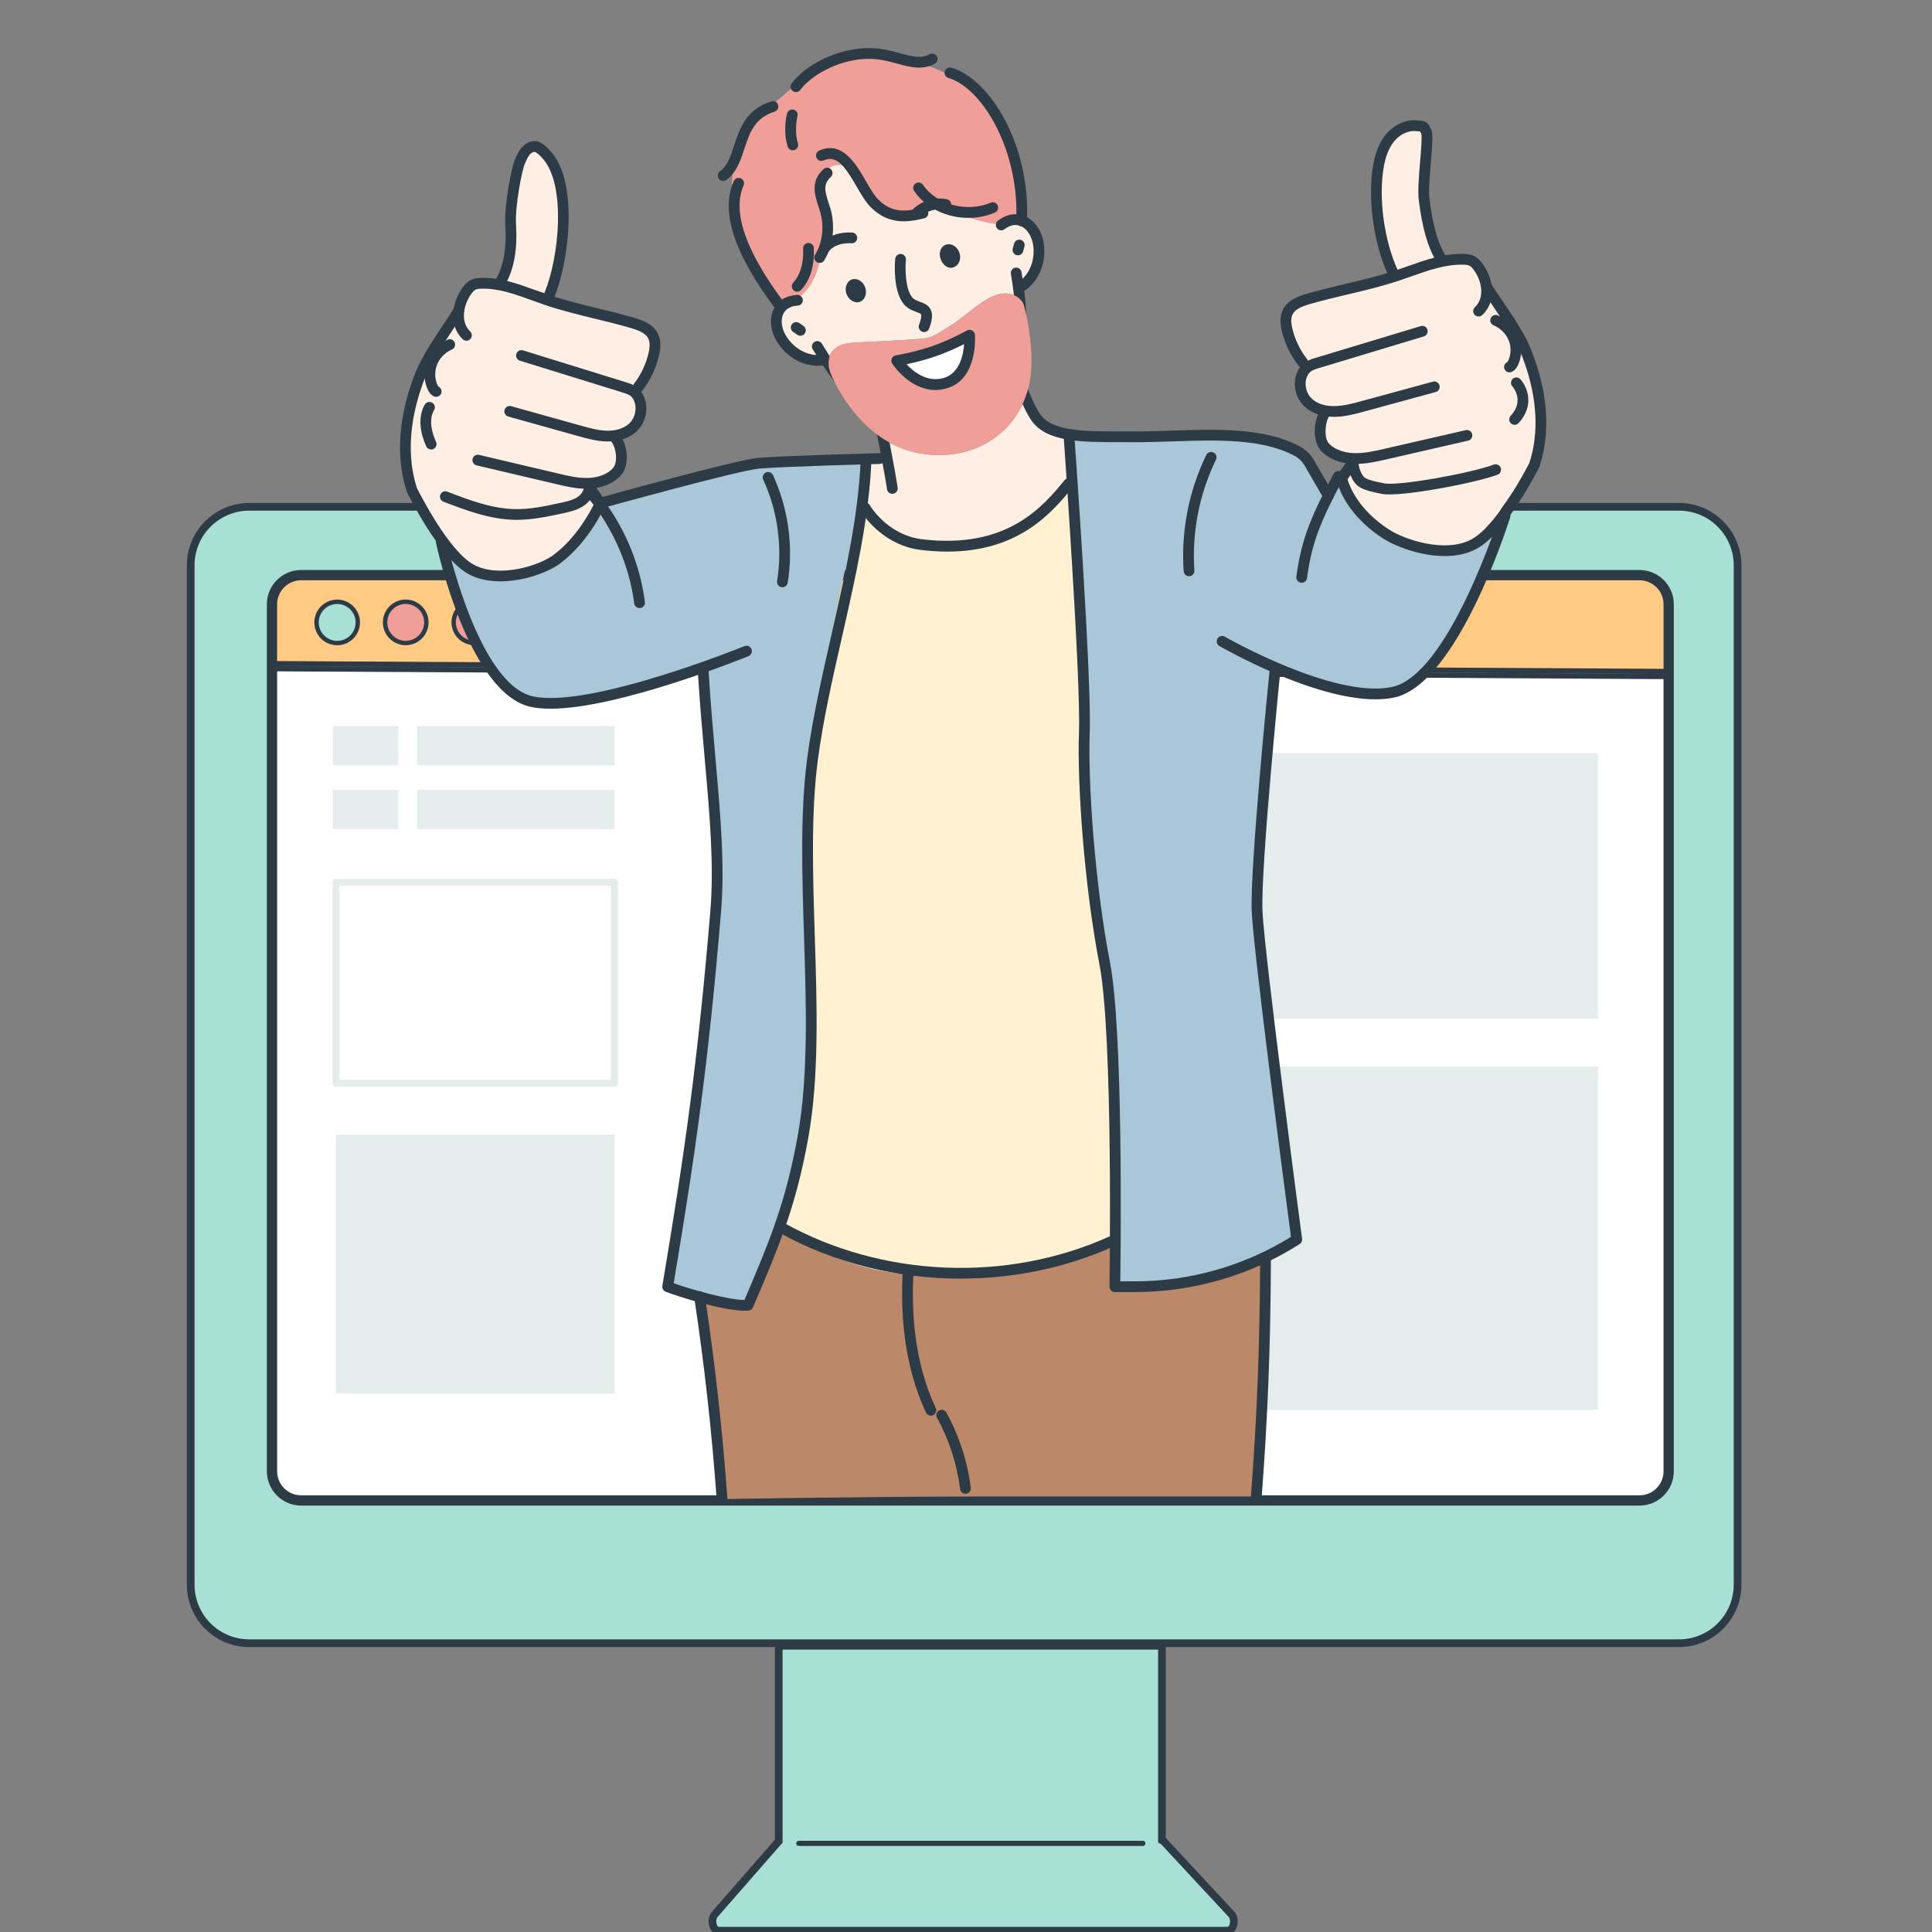<svg width="280" height="280" viewBox="0 0 280 280" fill="none" xmlns="http://www.w3.org/2000/svg">
<rect x="0" y="0" width="280" height="280" fill="#808080" stroke="none"/>
<g clip-path="url(#clip0_236_39916)">
<path d="M242.211 212.852H242.209V87.584C242.209 85.04 240.147 82.981 237.604 82.981H43.65C41.106 82.981 39.047 85.04 39.047 87.584V213.224C39.047 215.767 41.106 217.829 43.65 217.829H237.605C240.149 217.829 242.211 215.767 242.211 213.224V212.852ZM251.636 81.942V229.657C251.636 234.242 247.92 237.96 243.333 237.96H36.126C31.539 237.96 27.823 234.242 27.823 229.657V81.942C27.823 77.355 31.54 73.637 36.126 73.637H243.333C247.92 73.637 251.636 77.355 251.636 81.942Z" fill="#A9E0D5" stroke="#2C3B45" stroke-width="0.744"/>
<path d="M241.465 98.051V213.225C241.465 215.357 239.737 217.086 237.604 217.086H43.65C41.518 217.086 39.791 215.358 39.791 213.225V96.921L241.465 98.051Z" fill="white" stroke="#2C3B45" stroke-width="0.744"/>
<path d="M241.465 97.307L39.79 96.177V87.585C39.79 85.453 41.516 83.726 43.648 83.726H237.604C239.737 83.726 241.465 85.453 241.465 87.585V97.307Z" fill="#FFCA83" stroke="#2C3B45" stroke-width="0.744"/>
<path d="M168.587 267.061L178.067 277.266L178.066 277.268L178.31 277.53C178.613 277.856 178.706 278.397 178.588 278.883C178.465 279.387 178.183 279.628 177.922 279.628H104.149C103.893 279.628 103.614 279.394 103.488 278.899C103.367 278.423 103.45 277.885 103.743 277.55L103.743 277.55L112.889 267.085C112.89 267.084 112.892 267.082 112.896 267.079L112.898 267.077C112.902 267.073 112.909 267.067 112.915 267.061C112.924 267.053 112.934 267.042 112.946 267.03L113.047 266.923V266.776V238.704H168.21V266.594V266.815L168.405 266.921C168.471 266.957 168.533 267.003 168.587 267.06L168.587 267.061Z" fill="#A9E0D5" stroke="#2C3B45" stroke-width="0.744"/>
<path d="M168.58 238.333V266.595C168.679 266.648 168.774 266.719 168.858 266.809L178.582 277.277C179.405 278.162 178.958 280 177.922 280H104.149C103.13 280 102.674 278.207 103.463 277.305L112.612 266.837C112.632 266.814 112.655 266.797 112.675 266.776V238.332" stroke="#2C3B45" stroke-width="0.744" stroke-linecap="round" stroke-linejoin="round"/>
<path d="M112.673 238.333H36.126C31.334 238.333 27.451 234.448 27.451 229.658V81.942C27.451 77.15 31.334 73.265 36.126 73.265H243.333C248.125 73.265 252.008 77.15 252.008 81.942V229.657C252.008 234.447 248.125 238.332 243.333 238.332H168.679" stroke="#2C3B45" stroke-width="0.744" stroke-linecap="round" stroke-linejoin="round"/>
<path d="M168.679 238.333H168.58H112.673" stroke="#2C3B45" stroke-width="0.744" stroke-linecap="round" stroke-linejoin="round"/>
<path d="M165.628 267.156H115.767" stroke="#2C3B45" stroke-width="0.744" stroke-linecap="round" stroke-linejoin="round"/>
<path d="M39.419 96.548V213.225C39.419 215.563 41.312 217.458 43.65 217.458H237.606C239.943 217.458 241.839 215.563 241.839 213.225V87.585C241.839 85.247 239.943 83.355 237.606 83.355H43.65C41.312 83.355 39.419 85.247 39.419 87.585V96.548ZM39.419 96.548H39.618" stroke="#2C3B45" stroke-width="0.744" stroke-linecap="round" stroke-linejoin="round"/>
<path d="M57.727 105.226H48.235V110.904H57.727V105.226Z" fill="#E4EDEB"/>
<path d="M89.055 105.226H60.432V110.904H89.055V105.226Z" fill="#E4EDEB"/>
<path d="M231.587 109.16H167.597V147.632H231.587V109.16Z" fill="#E4EDEB"/>
<path d="M231.587 154.568H167.597V204.323H231.587V154.568Z" fill="#E4EDEB"/>
<path d="M89.055 127.867H48.694V156.989H89.055V127.867Z" stroke="#E4EDEB" stroke-width="1.008" stroke-linecap="round" stroke-linejoin="round"/>
<path d="M89.055 164.453H48.694V201.948H89.055V164.453Z" fill="#E4EDEB"/>
<path d="M57.727 114.479H48.235V120.157H57.727V114.479Z" fill="#E4EDEB"/>
<path d="M89.055 114.479H60.432V120.157H89.055V114.479Z" fill="#E4EDEB"/>
<path d="M51.777 90.887C52.153 89.279 51.154 87.671 49.547 87.294C47.939 86.918 46.33 87.917 45.954 89.525C45.578 91.132 46.576 92.741 48.184 93.117C49.792 93.493 51.4 92.495 51.777 90.887Z" fill="#A9E0D5" stroke="#2C3B45" stroke-width="0.638"/>
<path d="M60.914 92.315C62.082 91.147 62.082 89.254 60.914 88.086C59.747 86.919 57.853 86.919 56.686 88.086C55.518 89.254 55.518 91.147 56.686 92.315C57.853 93.482 59.747 93.482 60.914 92.315Z" fill="#EF9F97" stroke="#2C3B45" stroke-width="0.638"/>
<path d="M69.739 93.009C71.295 92.458 72.11 90.749 71.559 89.192C71.008 87.636 69.299 86.821 67.743 87.372C66.186 87.923 65.371 89.632 65.922 91.189C66.473 92.745 68.182 93.56 69.739 93.009Z" fill="#EF9F97" stroke="#2C3B45" stroke-width="0.638"/>
<path fill-rule="evenodd" clip-rule="evenodd" d="M161.574 186.477C161.574 186.477 161.666 180.821 161.648 173.325C161.502 173.292 161.354 173.259 161.209 173.226C161.157 174.284 161.106 175.342 161.053 176.4C160.984 177.754 160.866 179.229 159.941 180.22C159.169 181.048 158.004 181.353 156.902 181.618C146.243 184.174 134.972 186.443 124.453 183.364C120.362 182.165 116.868 180.404 113.119 178.434C111.918 182.086 110.382 185.669 108.414 189.157C106.98 189.311 104.044 188.685 101.384 187.954C101.432 188.327 101.506 188.703 101.639 189.086C103.004 195.15 103.939 201.307 104.445 207.504C104.555 208.752 104.639 209.999 104.711 211.253C104.775 212.368 104.775 214.801 104.752 217.257C104.752 217.257 126.253 216.884 141.827 216.884C158.321 216.884 182.075 216.884 182.075 216.884C182.254 213.937 182.425 210.944 182.589 207.941C183.049 199.523 183.494 190.98 183.992 182.796C184.046 182.48 184.043 182.173 183.992 181.884C177.082 185.327 169.323 186.788 161.574 186.477Z" fill="#BC886A"/>
<path fill-rule="evenodd" clip-rule="evenodd" d="M216.329 75.531C213.804 78.991 210.803 81.887 206.267 79.909C203.221 78.823 200.259 76.967 198.02 74.527C196.497 72.95 195.183 71.115 194.043 69.196C193.228 69.863 192.76 70.374 192.096 71.189C186.256 58.025 166.841 64.994 155.233 63.026C156 65.7 155.734 68.086 154.743 70.149C156.026 79.451 157.401 88.618 156.726 98.051C156.675 98.772 156.639 99.495 156.601 100.218C156.764 100.206 156.925 100.198 157.089 100.185C157.058 109.623 157.25 120.02 158.704 130.976C159.504 135.512 160.368 140.035 160.902 144.61C161.661 151.109 161.745 157.654 161.571 164.199C161.62 167.368 161.64 170.481 161.646 173.328C161.661 180.823 161.571 186.479 161.571 186.479C169.32 186.788 177.077 185.329 183.99 181.887C185.339 181.214 186.66 180.476 187.938 179.65C187.938 179.65 182.489 138.517 182.195 132.128C181.914 126.051 184.565 99.355 184.825 96.756C209.244 109.434 213.029 86.768 218.125 74.734L216.329 75.531Z" fill="#A9C7D8"/>
<path fill-rule="evenodd" clip-rule="evenodd" d="M108.414 189.16C110.382 185.669 111.915 182.088 113.119 178.436C112.968 178.357 112.82 178.28 112.672 178.201C114.06 172.814 115.45 167.416 116.324 161.924C116.541 160.557 116.722 159.187 116.878 157.815C117.816 144.625 116.766 131.016 117.369 117.763C117.379 117.469 117.379 117.175 117.39 116.881C117.729 108.787 119.112 100.776 120.492 92.792C121.629 86.203 122.79 79.546 125.435 73.407C125.58 73.323 125.729 73.244 125.872 73.162C125.782 72.809 125.718 72.441 125.688 72.055C125.792 70.859 125.202 66.52 125.956 66.63C126.107 66.502 126.26 66.4 126.411 66.318C119.559 68.025 112.483 66.116 105.682 67.821C86.019 71.733 87.972 72.679 85.099 76.28C84.054 77.831 82.589 79.633 80.688 81.051C80.218 81.401 79.571 81.757 78.83 82.089C78.263 82.25 77.721 82.388 77.177 82.516C76.934 82.659 76.686 82.804 76.43 82.955L75.927 82.774C73.969 83.121 71.968 83.208 70.018 82.797C67.726 82.311 65.763 81.123 64.199 79.472C70 101.729 74.58 107.085 102.125 96.643C102.25 96.686 102.375 96.733 102.498 96.778L101.923 97.486C106.045 131.77 101.946 154.278 96.758 186.482C97.716 186.862 99.48 187.437 101.384 187.961C104.041 188.692 106.98 189.318 108.414 189.165V189.16Z" fill="#A9C7D8"/>
<path fill-rule="evenodd" clip-rule="evenodd" d="M120.656 94.435C119.276 102.419 117.732 108.782 117.392 116.879C117.379 117.172 117.382 117.466 117.372 117.76C117.221 122.345 117.372 126.935 117.502 131.52C117.752 140.291 117.878 149.108 116.878 157.812C116.72 159.185 116.541 160.554 116.324 161.922C115.447 167.416 114.057 172.811 112.672 178.199C112.823 178.278 112.971 178.354 113.119 178.434C116.868 180.404 120.362 182.167 124.453 183.364C134.975 186.443 146.243 184.174 156.902 181.618C158.004 181.355 160.335 180.45 161.104 179.62C162.029 178.628 161.357 177.097 161.426 175.743C161.479 174.687 161.152 174.281 161.206 173.223C161.354 170.215 161.492 167.204 161.571 164.194C161.745 157.646 161.661 151.104 160.902 144.605C160.368 140.03 159.504 135.507 158.704 130.97C158.328 128.841 157.965 126.708 157.659 124.568C156.509 116.511 156.746 109.851 157.183 101.724C157.222 101 156.672 98.769 156.723 98.046C157.398 88.613 156.023 79.446 154.74 70.144C149.936 80.131 128.236 82.52 125.872 73.154C125.726 73.236 125.578 73.318 125.435 73.399C123.452 81.394 121.79 87.841 120.653 94.43L120.656 94.435Z" fill="#FFF1D2"/>
<path d="M124.936 72.917C124.967 73.303 125.34 74.215 125.56 74.504C131.834 82.835 149.938 80.136 154.743 70.149C155.734 68.087 156.003 65.7 155.233 63.026C155.213 62.955 155.195 62.883 155.175 62.809C152.182 63.185 150.02 60.223 148.668 57.412C146.677 62.993 142.087 64.905 139.833 65.487C137.421 66.114 134.852 66.103 132.43 65.516C130.942 65.155 129.608 64.573 128.417 63.854C128.409 64.171 128.394 64.481 128.371 64.762C128.274 65.988 127.359 65.797 126.414 66.313C126.26 66.395 126.109 66.497 125.959 66.625C125.205 66.515 125.041 71.721 124.936 72.914V72.917Z" fill="#FEEEE4"/>
<path d="M129.322 71.57C128.941 71.57 128.606 71.288 128.55 70.9C128.167 68.237 126.628 60.511 126.613 60.435C126.528 60.013 126.802 59.602 127.224 59.517C127.643 59.433 128.057 59.706 128.141 60.128C128.205 60.447 129.705 67.974 130.094 70.678C130.155 71.105 129.858 71.498 129.432 71.559C129.393 71.564 129.358 71.567 129.319 71.567L129.322 71.57Z" fill="#2C3B45"/>
<path d="M113.395 85.11C113.354 85.11 113.311 85.107 113.27 85.099C112.846 85.03 112.557 84.632 112.623 84.205C113.421 79.27 112.708 74.051 110.609 69.513C110.428 69.121 110.599 68.659 110.99 68.478C111.381 68.296 111.844 68.467 112.025 68.858C114.251 73.676 115.01 79.214 114.162 84.455C114.1 84.839 113.768 85.11 113.393 85.11H113.395Z" fill="#2C3B45"/>
<path d="M107.921 189.962C104.783 189.962 98.276 187.918 96.474 187.202C96.134 187.067 95.932 186.712 95.994 186.349C99.26 166.867 101.133 153.774 102.945 132.062C103.5 125.399 102.876 118.358 102.153 110.208C101.8 106.232 101.435 102.122 101.148 97.532C101.123 97.103 101.447 96.733 101.877 96.707C102.316 96.674 102.677 97.006 102.705 97.435C102.989 102.005 103.354 106.107 103.704 110.07C104.432 118.292 105.061 125.394 104.496 132.192C102.7 153.726 100.844 166.798 97.637 185.976C100.142 186.878 105.513 188.398 107.893 188.406C111.775 179.31 113.904 174 115.595 164.7C117.172 156.036 116.843 145.668 116.523 135.64C116.242 126.83 115.953 117.722 116.983 109.917C117.755 104.067 119.161 97.893 120.518 91.923C122.419 83.561 124.389 74.912 124.729 66.788C124.747 66.359 125.12 66.034 125.539 66.042C125.969 66.06 126.304 66.423 126.286 66.855C125.941 75.12 123.955 83.837 122.038 92.268C120.686 98.205 119.291 104.343 118.529 110.122C117.517 117.799 117.804 126.843 118.082 135.591C118.404 145.699 118.736 156.151 117.129 164.978C115.381 174.595 113.186 179.99 109.135 189.467C109.022 189.727 108.782 189.906 108.501 189.934C108.325 189.952 108.13 189.962 107.923 189.962H107.921Z" fill="#2C3B45"/>
<path d="M164.449 187.256H161.572C161.362 187.256 161.163 187.172 161.017 187.023C160.871 186.875 160.789 186.673 160.792 186.464C160.797 186.101 161.357 150.135 159.333 139.731C157.145 128.481 156.092 113.523 156.373 106.114C156.662 98.437 154.16 63.358 154.135 63.006C154.104 62.577 154.426 62.203 154.855 62.173C155.295 62.142 155.658 62.467 155.688 62.896C155.793 64.342 158.224 98.414 157.93 106.176C157.654 113.498 158.696 128.295 160.861 139.435C162.77 149.254 162.435 180.197 162.361 185.7H164.447C172.466 185.7 180.286 183.474 187.097 179.254C186.448 174.347 181.692 138.208 181.413 132.161C181.12 125.788 183.887 98.243 184.005 97.073C184.048 96.646 184.424 96.334 184.858 96.375C185.285 96.418 185.6 96.802 185.556 97.228C185.528 97.515 182.681 125.829 182.97 132.09C183.259 138.374 188.654 179.134 188.707 179.546C188.746 179.847 188.61 180.144 188.352 180.305C181.194 184.851 172.926 187.256 164.447 187.256H164.449Z" fill="#2C3B45"/>
<path d="M137.298 79.942C136.053 79.942 134.727 79.86 133.314 79.684C129.956 79.267 126.654 77.085 124.694 73.99C124.464 73.627 124.571 73.144 124.934 72.914C125.299 72.684 125.78 72.791 126.01 73.157C127.725 75.866 130.597 77.775 133.505 78.138C145.99 79.692 151.198 73.348 154.311 69.561C154.584 69.229 155.075 69.18 155.407 69.454C155.739 69.727 155.788 70.218 155.515 70.55C152.55 74.159 147.799 79.942 137.298 79.942Z" fill="#2C3B45"/>
<path d="M75.93 82.771C76.349 82.697 76.765 82.61 77.179 82.513C77.724 82.385 78.265 82.247 78.797 82.089C79.574 81.754 80.22 81.399 80.693 81.049C82.595 79.63 84.061 77.828 85.104 76.277C85.608 75.528 86.022 74.836 86.326 74.279C86.533 73.788 86.732 73.297 86.924 72.802L85.391 70.55C85.408 71.02 85.23 70.052 85.281 70.049C86.811 69.998 88.391 69.495 89.4 68.38C90.41 67.266 90.169 64.774 89.257 63.583L88.342 63.726C88.381 63.55 88.411 63.371 88.445 63.192C89.638 63.133 90.834 62.768 91.695 61.973C92.815 60.941 93.203 59.231 92.633 57.841C92.465 57.432 92.219 57.046 91.866 56.767C91.47 56.453 90.969 56.297 90.484 56.144C89.978 55.988 89.472 55.829 88.963 55.674C88.938 55.446 88.907 55.221 88.869 54.999L92.503 56.093C93.576 54.687 94.345 53.064 94.744 51.36C94.959 50.445 95.053 49.435 94.596 48.607C94.028 47.585 92.789 47.13 91.641 46.795C87.529 45.586 83.279 44.838 79.226 43.46C76.129 42.41 73.042 40.974 69.76 41.06C69.326 41.073 68.879 41.114 68.503 41.321C68.183 41.497 67.941 41.779 67.726 42.065C66.647 43.504 66.458 45.065 66.458 45.065C64.779 47.8 62.147 51.273 60.959 54.24C58.83 59.556 57.938 65.533 59.681 70.979C59.681 70.979 61.485 74.672 63.821 77.959C63.852 78.089 63.892 78.265 63.938 78.462C64.007 78.754 64.087 79.076 64.181 79.449C65.766 81.12 67.728 82.308 70.021 82.791C71.971 83.203 73.972 83.116 75.93 82.769V82.771Z" fill="#FEEEE4"/>
<path d="M79.65 42.686C81.705 37.69 82.906 25.849 79.267 21.576C78.853 21.091 78.043 21.149 77.404 21.229C76.251 21.369 75.306 22.261 74.843 23.294C74.378 24.326 74.322 25.486 74.35 26.611C74.419 29.412 73.831 29.8 74.008 32.599C74.184 35.395 73.959 38.311 72.594 40.779L79.65 42.688V42.686Z" fill="#FEEEE4"/>
<path d="M87.003 73.699C86.663 73.699 86.349 73.474 86.252 73.129C86.137 72.715 86.379 72.285 86.793 72.168C87.606 71.94 106.751 66.622 109.937 66.354C113.641 66.042 126.894 65.694 127.456 65.679C127.868 65.674 128.246 66.006 128.256 66.438C128.266 66.867 127.927 67.228 127.497 67.238C127.359 67.24 113.725 67.601 110.068 67.907C107.027 68.163 87.409 73.614 87.21 73.668C87.141 73.688 87.07 73.696 87.001 73.696L87.003 73.699Z" fill="#2C3B45"/>
<path d="M79.653 43.465C79.553 43.465 79.454 43.447 79.356 43.407C78.958 43.243 78.769 42.788 78.932 42.389C81.038 37.265 82.037 26.951 78.743 23.082C78.02 22.231 77.583 22.013 77.475 22.001C76.829 22.08 76.54 22.657 76.085 23.672C75.643 24.656 74.621 29.905 74.787 32.545C75.009 36.095 74.519 38.909 73.279 41.153C73.072 41.528 72.599 41.666 72.221 41.459C71.845 41.252 71.707 40.777 71.917 40.401C73.008 38.426 73.438 35.888 73.233 32.645C73.047 29.688 74.153 24.17 74.651 23.066C75.145 21.97 75.738 20.643 77.314 20.452C78.071 20.357 78.927 20.889 79.931 22.07C83.934 26.769 82.347 38.18 80.376 42.98C80.254 43.281 79.962 43.463 79.656 43.463L79.653 43.465Z" fill="#2C3B45"/>
<path d="M92.505 56.872C92.339 56.872 92.173 56.821 92.032 56.711C91.69 56.451 91.626 55.96 91.887 55.617C92.889 54.306 93.614 52.77 93.988 51.181C94.22 50.187 94.197 49.489 93.916 48.986C93.499 48.239 92.472 47.851 91.424 47.542C89.707 47.038 87.928 46.604 86.208 46.185C83.824 45.605 81.355 45.004 78.978 44.196C78.368 43.989 77.754 43.767 77.141 43.542C74.636 42.632 72.265 41.776 69.781 41.835C69.469 41.843 69.116 41.868 68.881 41.998C68.682 42.108 68.5 42.328 68.349 42.53C67.125 44.163 66.709 46.67 68.137 48.035C68.449 48.331 68.459 48.825 68.163 49.136C67.864 49.448 67.373 49.461 67.061 49.162C64.93 47.128 65.492 43.744 67.105 41.595C67.355 41.26 67.672 40.887 68.13 40.636C68.659 40.345 69.241 40.291 69.742 40.279C72.513 40.199 75.145 41.158 77.675 42.078C78.278 42.297 78.879 42.515 79.479 42.719C81.792 43.504 84.222 44.097 86.576 44.669C88.314 45.093 90.111 45.53 91.864 46.044C93.231 46.445 94.591 46.987 95.281 48.227C95.912 49.361 95.713 50.657 95.508 51.534C95.087 53.338 94.264 55.076 93.129 56.563C92.975 56.765 92.743 56.87 92.508 56.87L92.505 56.872Z" fill="#2C3B45"/>
<path d="M84.987 70.834C83.458 70.834 81.996 70.489 80.578 70.154L69.07 67.442C68.651 67.343 68.393 66.924 68.49 66.504C68.587 66.085 69.009 65.825 69.428 65.924L80.936 68.636C82.354 68.971 83.816 69.316 85.257 69.27C86.755 69.221 88.056 68.705 88.825 67.856C89.559 67.049 89.336 64.963 88.641 64.056C88.378 63.714 88.444 63.226 88.787 62.962C89.127 62.702 89.62 62.766 89.878 63.108C90.987 64.56 91.281 67.468 89.98 68.902C88.927 70.062 87.225 70.765 85.309 70.826C85.201 70.829 85.094 70.831 84.987 70.831V70.834Z" fill="#2C3B45"/>
<path d="M63.215 57.514C63.103 57.514 62.985 57.488 62.878 57.437C62.333 57.174 62.073 56.67 61.927 56.315C61.383 55.001 61.385 53.496 61.932 52.185C62.476 50.879 63.545 49.801 64.866 49.226C65.262 49.054 65.72 49.236 65.893 49.629C66.065 50.023 65.883 50.483 65.49 50.654C64.534 51.071 63.762 51.845 63.371 52.783C62.983 53.716 62.98 54.784 63.366 55.717C63.481 55.993 63.555 56.031 63.555 56.031C63.943 56.218 64.104 56.686 63.918 57.072C63.785 57.35 63.506 57.511 63.215 57.511V57.514Z" fill="#2C3B45"/>
<path d="M62.482 65.142C62.185 65.142 61.902 64.971 61.771 64.685C60.013 60.798 61.549 58.659 61.615 58.569C61.871 58.224 62.359 58.15 62.707 58.408C63.049 58.664 63.123 59.144 62.875 59.489C62.819 59.574 61.85 61.071 63.195 64.043C63.371 64.437 63.197 64.897 62.806 65.076C62.702 65.122 62.594 65.145 62.487 65.145L62.482 65.142Z" fill="#2C3B45"/>
<path d="M88.102 63.979C88.048 63.979 87.992 63.979 87.939 63.979C86.479 63.951 85.107 63.565 83.778 63.195L73.663 60.368C73.249 60.253 73.006 59.821 73.121 59.407C73.236 58.993 73.668 58.751 74.082 58.866L84.197 61.692C85.431 62.037 86.707 62.392 87.967 62.418C88.723 62.441 90.162 62.321 91.166 61.398C92.04 60.593 92.355 59.218 91.91 58.135C91.775 57.803 91.596 57.547 91.381 57.378C91.095 57.151 90.665 57.018 90.251 56.89L75.342 52.272C74.93 52.144 74.7 51.707 74.828 51.296C74.956 50.884 75.39 50.652 75.804 50.782L90.714 55.4C91.215 55.556 91.836 55.748 92.35 56.157C92.776 56.494 93.114 56.962 93.351 57.544C94.044 59.239 93.579 61.294 92.222 62.546C91.215 63.473 89.755 63.979 88.1 63.979H88.102Z" fill="#2C3B45"/>
<path d="M72.528 84.253C70.862 84.253 69.218 83.939 67.81 83.149C63.647 80.808 59.167 71.708 58.98 71.319C58.963 71.286 58.95 71.25 58.94 71.215C56.877 64.769 58.505 58.268 60.235 53.946C61.104 51.779 62.717 49.351 64.138 47.209C64.741 46.305 65.308 45.449 65.794 44.654C66.019 44.286 66.499 44.173 66.867 44.398C67.235 44.623 67.348 45.103 67.123 45.471C66.619 46.289 66.044 47.156 65.436 48.073C64.053 50.154 62.489 52.51 61.682 54.526C60.051 58.597 58.51 64.698 60.404 70.686C60.764 71.409 64.976 79.768 68.574 81.79C72.252 83.857 78.115 81.999 80.225 80.422C83.527 77.961 85.528 74.189 86.109 72.991L85.628 72.283C85.329 72.72 84.92 73.113 84.422 73.42C83.515 73.977 82.474 74.202 81.559 74.399C79.334 74.879 77.005 75.367 74.669 75.339C70.972 75.286 67.406 73.913 64.26 72.704C63.859 72.551 63.657 72.099 63.813 71.698C63.967 71.296 64.419 71.094 64.82 71.25C67.992 72.469 71.273 73.732 74.692 73.783C76.883 73.826 79.093 73.338 81.232 72.878C82.066 72.699 82.929 72.513 83.607 72.096C84.238 71.708 84.631 71.112 84.614 70.578C84.601 70.231 84.818 69.919 85.15 69.809C85.482 69.701 85.843 69.824 86.037 70.11L87.65 72.48C87.798 72.699 87.826 72.98 87.721 73.223C87.632 73.435 85.452 78.47 81.158 81.672C79.497 82.909 75.973 84.251 72.528 84.253Z" fill="#2C3B45"/>
<path d="M79.76 102.71C78.748 102.71 77.823 102.634 77.008 102.468C67.966 100.604 63.368 79.523 63.177 78.626C63.087 78.204 63.356 77.79 63.775 77.701C64.191 77.609 64.61 77.88 64.7 78.301C64.746 78.511 69.269 99.283 77.32 100.942C85.633 102.657 107.676 93.732 107.895 93.643C108.291 93.482 108.749 93.671 108.91 94.07C109.073 94.468 108.882 94.923 108.483 95.087C107.647 95.427 89.648 102.713 79.758 102.713L79.76 102.71Z" fill="#2C3B45"/>
<path d="M92.684 88.123C92.298 88.123 91.964 87.837 91.912 87.443C91.202 81.925 88.83 76.5 85.232 72.168C84.956 71.836 85.002 71.345 85.334 71.072C85.664 70.796 86.157 70.841 86.433 71.174C90.272 75.797 92.702 81.355 93.461 87.246C93.515 87.673 93.216 88.064 92.787 88.118C92.753 88.123 92.718 88.123 92.687 88.123H92.684Z" fill="#2C3B45"/>
<path d="M221.038 51.927C218.355 47.472 216.438 42.461 213.847 38.083C209.658 36.58 209.628 39.68 207.483 33.83C205.084 30.61 206.676 23.881 207.195 19.662C197.685 14.032 198.137 34.978 201.539 39.742C194.59 44.786 182.487 40.692 188.403 51.873C189.903 54.695 187.105 57.156 191.201 58.988C191.321 62.216 192.024 65.802 196.078 66.108C196.775 67.297 194.94 68.582 195.076 69.954C195.758 71.639 196.78 73.169 198.02 74.521C200.259 76.962 203.221 78.82 206.267 79.903C210.801 81.879 213.803 78.984 216.328 75.526C217.662 73.696 218.864 71.71 220.088 70.2C224.435 64.887 224.279 57.825 221.036 51.922L221.038 51.927Z" fill="#FEEEE4"/>
<path d="M201.894 40.334C201.6 40.334 201.317 40.166 201.186 39.882C199.08 35.325 198.181 28.793 198.999 24.004C199.543 20.804 200.923 18.721 203.098 17.812C203.847 17.497 204.618 17.372 205.329 17.449C205.523 17.469 205.676 17.479 205.802 17.49C206.694 17.553 206.916 17.766 207.322 18.578L207.386 18.703C207.69 19.304 207.624 20.505 207.368 23.531C207.207 25.463 207.023 27.653 207.164 28.785C207.649 32.691 208.385 35.269 209.551 37.148C209.778 37.513 209.666 37.993 209.3 38.221C208.935 38.448 208.454 38.336 208.227 37.971C206.936 35.893 206.131 33.12 205.618 28.977C205.457 27.687 205.638 25.509 205.814 23.401C205.942 21.88 206.116 19.797 205.978 19.373L205.927 19.276C205.881 19.184 205.845 19.11 205.814 19.051C205.776 19.051 205.735 19.046 205.687 19.043C205.546 19.033 205.375 19.02 205.158 18.997C204.705 18.949 204.204 19.036 203.696 19.248C202.047 19.938 200.982 21.627 200.532 24.265C199.763 28.775 200.611 34.927 202.6 39.228C202.781 39.619 202.61 40.081 202.219 40.263C202.114 40.311 202.001 40.334 201.892 40.334H201.894Z" fill="#2C3B45"/>
<path d="M188.832 53.333C188.6 53.333 188.372 53.23 188.219 53.033C187.059 51.551 186.215 49.819 185.786 48.019C185.576 47.143 185.369 45.847 186.018 44.71C186.721 43.478 188.106 42.939 189.499 42.54C191.288 42.029 193.126 41.592 194.902 41.17C197.307 40.6 199.793 40.01 202.157 39.228C202.771 39.023 203.384 38.806 204 38.589C206.584 37.672 209.259 36.726 212.099 36.797C212.605 36.81 213.195 36.861 213.732 37.15C214.194 37.398 214.516 37.771 214.775 38.101C216.425 40.248 217.003 43.626 214.818 45.658C214.501 45.952 214.01 45.934 213.717 45.62C213.423 45.305 213.44 44.812 213.757 44.518C215.212 43.164 214.79 40.677 213.54 39.054C213.387 38.855 213.2 38.635 212.996 38.525C212.748 38.392 212.385 38.367 212.06 38.356C209.507 38.295 206.972 39.19 204.524 40.059C203.898 40.281 203.277 40.501 202.651 40.708C200.223 41.51 197.703 42.108 195.265 42.686C193.506 43.102 191.687 43.534 189.931 44.038C188.855 44.347 187.8 44.735 187.373 45.482C187.089 45.98 187.066 46.67 187.304 47.654C187.682 49.236 188.423 50.761 189.448 52.07C189.714 52.41 189.655 52.898 189.315 53.164C189.172 53.276 189.003 53.33 188.835 53.33L188.832 53.333Z" fill="#2C3B45"/>
<path d="M196.52 67.237C196.41 67.237 196.3 67.237 196.19 67.232C194.212 67.168 192.523 66.491 191.434 65.321C190.108 63.897 190.368 60.636 191.539 59.149C191.805 58.812 192.293 58.753 192.633 59.016C192.97 59.282 193.029 59.773 192.763 60.11C191.984 61.101 191.874 63.506 192.574 64.258C193.364 65.109 194.7 65.622 196.239 65.671C197.718 65.717 199.213 65.374 200.665 65.04L212.426 62.341C212.845 62.244 213.264 62.507 213.359 62.926C213.456 63.345 213.193 63.764 212.774 63.859L201.013 66.558C199.566 66.89 198.074 67.232 196.517 67.232L196.52 67.237Z" fill="#2C3B45"/>
<path d="M218.764 53.971C218.473 53.971 218.192 53.805 218.059 53.524C217.875 53.136 218.041 52.671 218.432 52.487C218.439 52.481 218.516 52.441 218.629 52.172C219.02 51.247 219.02 50.187 218.623 49.264C218.225 48.331 217.435 47.557 216.454 47.14C216.058 46.971 215.871 46.514 216.04 46.118C216.208 45.722 216.666 45.538 217.062 45.704C218.409 46.276 219.5 47.35 220.057 48.651C220.617 49.962 220.619 51.467 220.062 52.778C219.975 52.982 219.712 53.603 219.094 53.895C218.986 53.946 218.874 53.969 218.761 53.969L218.764 53.971Z" fill="#2C3B45"/>
<path d="M219.513 61.569C219.324 61.569 219.135 61.5 218.984 61.362C218.667 61.071 218.646 60.578 218.938 60.261C220.936 58.094 219.365 56.21 219.181 56.003C218.894 55.684 218.92 55.19 219.237 54.904C219.554 54.615 220.042 54.638 220.333 54.953C221.302 56.011 222.498 58.699 220.085 61.316C219.932 61.482 219.722 61.567 219.513 61.567V61.569Z" fill="#2C3B45"/>
<path d="M193.333 60.412C191.646 60.412 190.161 59.911 189.139 58.991C187.746 57.741 187.271 55.686 187.984 53.992C188.227 53.412 188.572 52.944 189.009 52.609C189.533 52.203 190.138 52.021 190.672 51.86L205.907 47.26C206.321 47.138 206.755 47.37 206.878 47.782C207.003 48.193 206.768 48.63 206.356 48.753L191.12 53.353C190.693 53.481 190.253 53.614 189.957 53.844C189.737 54.012 189.556 54.265 189.418 54.597C188.968 55.671 189.287 57.033 190.177 57.833C190.941 58.518 192.124 58.891 193.466 58.855C194.759 58.83 196.065 58.474 197.327 58.129L207.665 55.313C208.079 55.201 208.508 55.446 208.621 55.86C208.733 56.274 208.488 56.703 208.074 56.816L197.736 59.632C196.382 60 194.981 60.383 193.494 60.412C193.438 60.412 193.384 60.412 193.328 60.412H193.333Z" fill="#2C3B45"/>
<path d="M209.375 80.588C205.751 80.588 202.088 79.101 200.481 78.063C194.588 74.26 193.721 69.64 193.685 69.446C193.65 69.244 193.696 69.034 193.813 68.865L195.462 66.507C195.661 66.223 196.021 66.103 196.348 66.213C196.675 66.323 196.893 66.634 196.88 66.982C196.854 67.669 197.348 68.963 197.841 69.257C198.426 69.607 199.415 69.808 200.213 69.969L200.583 70.046C202.661 70.481 213.193 68.572 216.484 67.337C216.888 67.189 217.338 67.391 217.489 67.795C217.639 68.198 217.435 68.648 217.031 68.799C213.742 70.033 202.776 72.098 200.264 71.574L199.903 71.5C198.991 71.314 197.854 71.084 197.038 70.596C196.463 70.251 196.016 69.579 195.722 68.86L195.295 69.471C195.584 70.47 196.854 73.872 201.324 76.757C203.647 78.255 209.546 80.202 213.3 78.145C216.978 76.131 221.279 67.81 221.649 67.084C223.584 61.13 222.01 55.057 220.343 51.004C219.513 48.983 217.9 46.608 216.479 44.515C215.868 43.613 215.288 42.762 214.785 41.962C214.555 41.599 214.665 41.116 215.028 40.886C215.393 40.659 215.873 40.766 216.103 41.129C216.597 41.911 217.172 42.76 217.77 43.639C219.234 45.796 220.893 48.239 221.785 50.411C223.553 54.717 225.219 61.199 223.111 67.623C223.098 67.659 223.085 67.695 223.068 67.728C222.873 68.114 218.299 77.179 214.046 79.51C212.623 80.289 211 80.591 209.369 80.591L209.375 80.588Z" fill="#2C3B45"/>
<path d="M199.344 101.353C190.22 101.353 177.324 93.97 176.726 93.625C176.353 93.41 176.225 92.932 176.44 92.559C176.655 92.186 177.133 92.058 177.506 92.273C177.662 92.362 193.223 101.271 201.677 99.579C209.962 97.915 217.307 74.728 217.381 74.496C217.509 74.087 217.944 73.857 218.358 73.984C218.769 74.112 218.997 74.549 218.869 74.961C218.56 75.952 211.169 99.265 201.981 101.108C201.15 101.274 200.266 101.35 199.341 101.35L199.344 101.353Z" fill="#2C3B45"/>
<path d="M188.648 84.458C188.615 84.458 188.579 84.458 188.546 84.45C188.119 84.394 187.82 84.003 187.876 83.576C188.653 77.701 190.345 74.258 193.271 68.679C193.471 68.298 193.941 68.15 194.324 68.349C194.705 68.549 194.853 69.022 194.651 69.402C191.725 74.981 190.164 78.155 189.423 83.78C189.372 84.171 189.037 84.458 188.651 84.458H188.648Z" fill="#2C3B45"/>
<path d="M104.655 218.141C104.251 218.141 103.909 217.826 103.878 217.418C103.175 207.627 102.079 197.737 100.614 188.028C100.55 187.601 100.844 187.205 101.269 187.141C101.703 187.082 102.092 187.371 102.155 187.795C103.625 197.545 104.726 207.476 105.429 217.308C105.46 217.737 105.138 218.11 104.708 218.141C104.691 218.141 104.67 218.141 104.652 218.141H104.655Z" fill="#2C3B45"/>
<path d="M182.075 217.663C182.055 217.663 182.034 217.663 182.016 217.663C181.587 217.632 181.265 217.257 181.298 216.827C182.195 204.913 182.571 195.232 182.632 182.298C182.632 181.869 182.982 181.521 183.412 181.521C183.846 181.521 184.194 181.874 184.191 182.303C184.13 195.275 183.754 204.989 182.855 216.942C182.824 217.351 182.482 217.663 182.078 217.663H182.075Z" fill="#2C3B45"/>
<path d="M139.245 185.311C130.058 185.311 120.868 183.057 112.858 178.6C112.478 178.388 112.345 177.912 112.56 177.537C112.774 177.161 113.255 177.026 113.635 177.24C127.835 185.145 145.875 185.909 160.71 179.234C161.109 179.055 161.577 179.229 161.756 179.62C161.937 180.011 161.761 180.473 161.365 180.652C154.444 183.765 146.846 185.306 139.245 185.306V185.311Z" fill="#2C3B45"/>
<path d="M134.914 205.173C134.622 205.173 134.341 205.01 134.208 204.726C130.894 197.716 130.536 189.934 130.817 184.639C130.84 184.209 131.216 183.88 131.637 183.903C132.067 183.926 132.396 184.294 132.373 184.723C132.1 189.837 132.44 197.343 135.616 204.059C135.8 204.448 135.634 204.913 135.246 205.097C135.138 205.148 135.023 205.171 134.914 205.171V205.173Z" fill="#2C3B45"/>
<path d="M139.917 216.491C139.528 216.491 139.194 216.202 139.145 215.806C138.703 212.216 137.545 208.645 135.795 205.482C135.585 205.106 135.723 204.631 136.099 204.421C136.474 204.211 136.95 204.349 137.159 204.725C139.007 208.063 140.226 211.83 140.691 215.615C140.745 216.041 140.441 216.43 140.014 216.484C139.981 216.489 139.95 216.489 139.917 216.489V216.491Z" fill="#2C3B45"/>
<path d="M172.323 83.512C171.917 83.512 171.574 83.198 171.546 82.787C171.152 76.99 172.287 71.163 174.825 65.937C175.014 65.551 175.479 65.388 175.865 65.577C176.253 65.766 176.414 66.231 176.225 66.62C173.805 71.6 172.724 77.156 173.1 82.682C173.128 83.111 172.803 83.484 172.374 83.512C172.356 83.512 172.338 83.512 172.32 83.512H172.323Z" fill="#2C3B45"/>
<path d="M192.513 72.63C192.244 72.63 191.981 72.492 191.838 72.242L189.249 67.772C188.861 67.008 188.288 66.423 187.57 66.039C182.88 63.537 176.277 63.757 169.893 63.969C168.285 64.023 166.624 64.079 165.037 64.087C164.201 64.079 163.389 64.082 162.589 64.082C156.716 64.087 151.64 64.097 149.455 60.897C147.85 58.546 146.24 53.407 146.174 53.19C146.046 52.778 146.276 52.341 146.687 52.213C147.099 52.086 147.536 52.316 147.664 52.727C147.679 52.778 149.269 57.861 150.743 60.018C152.463 62.538 157.15 62.53 162.586 62.523C163.386 62.523 164.206 62.52 165.039 62.528C166.596 62.52 168.244 62.464 169.841 62.41C176.43 62.193 183.246 61.963 188.306 64.664C189.308 65.198 190.108 66.019 190.621 67.031L193.187 71.462C193.405 71.835 193.277 72.311 192.904 72.528C192.781 72.6 192.645 72.633 192.515 72.633L192.513 72.63Z" fill="#2C3B45"/>
<path d="M118.8 37.631C120.439 35.535 119.554 28.814 119.097 27.112C119.263 22.867 123.002 23.319 124.561 25.601C126.938 30.917 131.384 32.663 136.025 29.836C137.109 30.158 144.398 33.631 146.547 32.07C146.787 32.054 147.03 32.049 147.26 32.052L147.477 31.827C147.477 31.827 150.322 22.407 142.831 14.561C140.255 11.737 135.402 9.652 131.765 8.65C125.164 6.805 119.421 8.111 115.93 11.645C113.081 14.433 108.91 17.505 108.91 17.505C108.91 17.505 104.596 22.673 106.566 32.149C107.78 37.787 112.649 44.166 113.168 44.83C115.974 43.358 118.202 41.467 118.8 37.628V37.631Z" fill="#EF9F97"/>
<path d="M120.62 50.91C121.573 49.681 123.375 49.665 124.929 49.594C126.14 49.54 133.265 49.208 134.339 48.99C135.392 48.778 136.531 47.935 137.446 47.383C139.23 46.307 140.748 44.843 142.494 43.708C143.437 43.095 144.485 42.566 145.609 42.532C146.59 42.502 147.633 42.936 148.157 43.744C148.098 42.716 147.97 41.955 147.766 41.722C151.053 40.097 151.502 34.311 148.607 32.123C148.607 32.123 147.991 32.057 147.257 32.052C147.025 32.052 146.782 32.054 146.544 32.069C144.395 33.629 137.106 30.158 136.023 29.836C131.382 32.663 126.935 30.919 124.558 25.601C122.999 23.319 119.26 22.864 119.094 27.112C119.552 28.814 120.436 35.535 118.798 37.631C118.2 41.469 115.974 43.36 113.186 44.809C111.517 46.667 113.62 50.225 114.19 50.562L117.208 52.101L119.851 52.349C119.879 52.464 119.968 52.637 120.086 52.839C120.045 52.147 120.196 51.454 120.617 50.91H120.62Z" fill="#FEEEE4"/>
<path d="M136.081 62.908C134.597 62.908 132.624 62.714 130.206 62.057C126.196 61.015 124.308 59.055 123.178 57.882C121.555 56.312 119.835 53.997 117.783 50.616C117.558 50.248 117.676 49.767 118.044 49.545C118.412 49.323 118.892 49.44 119.115 49.808C120.362 51.861 122.253 54.817 124.28 56.78C125.312 57.853 127.011 59.614 130.605 60.55C135.831 61.976 138.78 61.05 138.811 61.04C139.22 60.907 139.659 61.13 139.795 61.536C139.93 61.943 139.71 62.382 139.304 62.52C139.225 62.546 138.111 62.908 136.079 62.908H136.081Z" fill="#2C3B45"/>
<path d="M139.148 62.528C138.831 62.528 138.532 62.334 138.417 62.019C138.269 61.618 138.471 61.171 138.872 61.02C138.929 60.997 141.351 59.998 144.385 55.661C146.575 52.515 147.035 49.739 147.117 48.367C147.319 46.197 147.124 43.447 146.506 39.683C146.437 39.259 146.723 38.858 147.147 38.788C147.572 38.722 147.973 39.006 148.042 39.432C148.683 43.33 148.883 46.208 148.668 48.487C148.579 49.998 148.07 53.095 145.66 56.555C142.287 61.38 139.532 62.441 139.414 62.482C139.325 62.515 139.233 62.53 139.143 62.53L139.148 62.528Z" fill="#2C3B45"/>
<path d="M116.628 48.336C116.377 48.681 115.897 48.761 115.549 48.515C115.34 48.367 115.123 48.216 114.969 48.117C114.606 47.884 114.504 47.401 114.737 47.038C114.969 46.675 115.452 46.573 115.815 46.806C115.981 46.913 116.222 47.079 116.449 47.24C116.804 47.49 116.883 47.984 116.628 48.334V48.336Z" fill="#2C3B45"/>
<path d="M147.914 42.343C147.636 42.343 147.365 42.193 147.224 41.929C147.022 41.549 147.168 41.078 147.549 40.877C148.553 40.345 150.043 38.492 149.765 35.775C149.621 34.362 148.901 33.179 147.93 32.762C147.194 32.448 146.383 32.604 145.584 33.22C145.244 33.483 144.753 33.419 144.49 33.079C144.226 32.739 144.29 32.249 144.63 31.985C145.885 31.019 147.273 30.787 148.543 31.331C150.048 31.978 151.109 33.621 151.313 35.62C151.668 39.123 149.69 41.508 148.275 42.259C148.157 42.32 148.034 42.349 147.912 42.349L147.914 42.343Z" fill="#2C3B45"/>
<path d="M147.349 36.982C146.925 36.882 146.667 36.455 146.774 36.034C146.843 35.765 146.917 35.481 146.974 35.292C147.096 34.881 147.528 34.643 147.942 34.766C148.356 34.889 148.591 35.323 148.469 35.734C148.418 35.911 148.349 36.166 148.287 36.414C148.182 36.826 147.766 37.079 147.352 36.979L147.349 36.982Z" fill="#2C3B45"/>
<path d="M133.927 48.127C133.835 48.127 133.743 48.112 133.651 48.076C133.247 47.925 133.045 47.475 133.196 47.071C133.605 45.985 133.518 45.64 133.483 45.561C133.424 45.436 133.104 45.318 132.795 45.206C132.187 44.983 131.356 44.679 130.781 43.795C129.56 42.052 129.618 38.658 129.746 37.498C129.792 37.071 130.181 36.759 130.605 36.808C131.034 36.854 131.341 37.24 131.295 37.667C131.172 38.789 131.198 41.671 132.072 42.921C132.378 43.394 132.821 43.555 133.332 43.741C133.884 43.943 134.571 44.196 134.898 44.912C135.192 45.556 135.118 46.392 134.653 47.621C134.535 47.933 134.239 48.127 133.925 48.127H133.927Z" fill="#2C3B45"/>
<path d="M119.485 36.759C119.337 36.759 119.191 36.718 119.061 36.631C118.706 36.396 118.601 35.926 118.828 35.566C118.882 35.484 120.144 33.526 123.492 33.7C123.922 33.721 124.254 34.089 124.231 34.518C124.208 34.947 123.837 35.285 123.413 35.257C121.031 35.131 120.173 36.361 120.137 36.412C119.986 36.634 119.738 36.757 119.485 36.757V36.759Z" fill="#2C3B45"/>
<path d="M132.613 31.875C132.414 31.875 132.217 31.801 132.064 31.648C131.76 31.344 131.757 30.851 132.061 30.547C134.436 28.154 137.17 28.865 137.285 28.896C137.702 29.008 137.945 29.437 137.832 29.854C137.72 30.268 137.295 30.513 136.879 30.401C136.787 30.378 134.878 29.92 133.166 31.643C133.012 31.796 132.813 31.873 132.611 31.873L132.613 31.875Z" fill="#2C3B45"/>
<path d="M104.808 26.233C104.568 26.233 104.33 26.123 104.177 25.911C103.924 25.563 104.001 25.075 104.348 24.822C105.427 24.037 105.874 22.675 106.39 21.101C107.195 18.64 108.11 15.852 111.79 14.694C112.204 14.564 112.639 14.794 112.769 15.203C112.899 15.614 112.669 16.051 112.26 16.179C109.344 17.096 108.629 19.276 107.872 21.587C107.32 23.266 106.753 25.003 105.266 26.084C105.128 26.184 104.967 26.233 104.808 26.233Z" fill="#2C3B45"/>
<path d="M112.989 45.05C112.751 45.05 112.519 44.943 112.363 44.738C106.359 36.721 104.389 30.672 106.339 26.248C106.513 25.854 106.975 25.678 107.366 25.849C107.76 26.023 107.939 26.483 107.765 26.877C106.086 30.687 108.051 36.381 113.61 43.803C113.868 44.148 113.796 44.636 113.454 44.894C113.313 44.999 113.15 45.05 112.986 45.05H112.989Z" fill="#2C3B45"/>
<path d="M115.353 13.35C115.192 13.35 115.028 13.301 114.89 13.196C114.545 12.941 114.471 12.453 114.729 12.105C116.787 9.33 121.223 7.175 125.282 6.986C127.303 6.863 128.982 7.321 130.467 7.722C132.154 8.18 133.488 8.542 134.717 7.858C135.093 7.648 135.568 7.781 135.778 8.159C135.987 8.535 135.854 9.01 135.476 9.22C133.692 10.216 131.926 9.736 130.058 9.227C128.624 8.839 127.139 8.435 125.366 8.542C121.287 8.734 117.492 10.998 115.984 13.033C115.831 13.24 115.596 13.347 115.358 13.347L115.353 13.35Z" fill="#2C3B45"/>
<path d="M148.06 32.798C147.592 32.778 147.26 32.412 147.28 31.983C147.753 21.957 142.481 12.792 137.449 11.295C137.037 11.172 136.8 10.738 136.925 10.326C137.048 9.915 137.48 9.68 137.894 9.802C143.488 11.469 149.358 21.019 148.837 32.057C148.816 32.473 148.471 32.8 148.06 32.8V32.798Z" fill="#2C3B45"/>
<path d="M115.534 42.272C115.343 42.272 115.151 42.203 115 42.06C114.686 41.766 114.67 41.272 114.964 40.958C116.403 39.422 116.444 36.997 116.393 36.026C116.37 35.596 116.702 35.228 117.132 35.208C117.535 35.182 117.929 35.517 117.949 35.947C118.024 37.401 117.883 40.122 116.099 42.024C115.946 42.187 115.739 42.269 115.532 42.269L115.534 42.272Z" fill="#2C3B45"/>
<path d="M118.79 38.106C118.65 38.106 118.504 38.068 118.376 37.986C118.011 37.756 117.901 37.276 118.131 36.91C119.646 34.498 119.209 31.592 118.767 30.393L118.621 29.943C118.067 28.221 117.436 26.266 119.352 24.508C119.669 24.216 120.162 24.237 120.454 24.556C120.745 24.873 120.722 25.366 120.405 25.657C119.278 26.693 119.526 27.674 120.104 29.465L120.239 29.89C120.763 31.3 121.287 34.814 119.449 37.741C119.301 37.976 119.048 38.106 118.788 38.106H118.79Z" fill="#2C3B45"/>
<path d="M130.983 32.072C129.347 32.072 127.702 31.561 126.127 29.956C125.424 29.238 124.811 28.177 124.159 27.055C122.506 24.198 121.279 22.392 119.36 23.25C118.964 23.427 118.504 23.25 118.33 22.859C118.154 22.466 118.33 22.006 118.721 21.829C122.069 20.324 124.057 23.764 125.509 26.276C126.107 27.311 126.674 28.29 127.239 28.865C129.12 30.782 131.052 30.769 133.564 30.122C133.981 30.015 134.405 30.265 134.512 30.684C134.62 31.101 134.367 31.525 133.95 31.633C132.976 31.883 131.982 32.072 130.983 32.072Z" fill="#2C3B45"/>
<path d="M140.352 31.579C137.239 31.579 134.178 30.161 132.481 27.671C132.238 27.316 132.33 26.831 132.685 26.588C133.04 26.345 133.526 26.437 133.769 26.792C135.737 29.678 140.137 30.835 143.575 29.376C143.968 29.207 144.428 29.391 144.597 29.788C144.766 30.184 144.582 30.641 144.186 30.81C142.964 31.328 141.653 31.576 140.355 31.576L140.352 31.579Z" fill="#2C3B45"/>
<path d="M114.9 21.783C114.584 21.783 114.287 21.589 114.17 21.275C114.139 21.193 113.434 19.23 114.06 16.473C114.154 16.054 114.573 15.788 114.992 15.885C115.412 15.98 115.675 16.399 115.58 16.818C115.061 19.098 115.629 20.72 115.634 20.738C115.78 21.142 115.57 21.589 115.166 21.735C115.077 21.765 114.987 21.781 114.9 21.781V21.783Z" fill="#2C3B45"/>
<path fill-rule="evenodd" clip-rule="evenodd" d="M122.687 42.622C122.355 41.725 122.718 40.774 123.436 40.508C124.154 40.243 125.049 40.728 125.381 41.628C125.713 42.525 125.35 43.476 124.632 43.741C123.914 44.007 123.02 43.522 122.687 42.622Z" fill="#2C3B45"/>
<path fill-rule="evenodd" clip-rule="evenodd" d="M136.337 37.577C136.005 36.68 136.278 35.763 137.086 35.464C137.804 35.198 138.699 35.683 139.031 36.583C139.363 37.48 139 38.431 138.282 38.697C137.508 39.085 136.669 38.477 136.337 37.577Z" fill="#2C3B45"/>
<path d="M132.432 65.515C134.852 66.1 137.423 66.111 139.836 65.487C142.09 64.904 146.677 62.995 148.671 57.411C148.811 57.015 148.941 56.604 149.054 56.172C150.288 51.454 148.527 44.562 148.351 44.117C148.3 43.984 148.234 43.861 148.159 43.744C147.638 42.936 146.595 42.502 145.611 42.532C144.487 42.568 143.439 43.094 142.496 43.708C140.751 44.845 139.233 46.307 137.449 47.383C136.534 47.935 135.394 48.778 134.341 48.99C133.265 49.208 126.14 49.54 124.931 49.593C123.377 49.663 121.576 49.68 120.622 50.91C120.201 51.454 120.05 52.144 120.091 52.839C120.119 53.299 120.229 53.762 120.408 54.183C120.773 55.042 123.227 60.726 128.422 63.854C129.613 64.572 130.947 65.155 132.435 65.515H132.432Z" fill="#EF9F97"/>
<path d="M118.499 53.011C116.843 53.011 114.474 52.236 112.818 49.847C111.673 48.198 111.409 46.261 112.133 44.789C112.741 43.55 113.947 42.821 115.532 42.739C115.93 42.711 116.329 43.049 116.349 43.478C116.372 43.907 116.04 44.275 115.611 44.296C114.607 44.347 113.886 44.756 113.533 45.477C113.068 46.425 113.29 47.792 114.1 48.957C115.657 51.201 117.995 51.641 119.102 51.393C119.521 51.298 119.938 51.562 120.035 51.983C120.129 52.402 119.866 52.819 119.444 52.916C119.171 52.977 118.854 53.013 118.501 53.013L118.499 53.011Z" fill="#2C3B45"/>
<path fill-rule="evenodd" clip-rule="evenodd" d="M135.402 50.887C132.716 51.825 129.958 52.267 129.958 52.267C129.958 52.267 132.877 56.757 137.017 55.517C140.973 54.344 140.518 48.579 140.518 48.579C140.518 48.579 137.993 49.979 135.399 50.887H135.402Z" fill="white"/>
<path d="M135.545 56.519C131.842 56.519 129.419 52.87 129.304 52.694C129.161 52.474 129.138 52.193 129.245 51.953C129.353 51.712 129.572 51.541 129.833 51.5C129.861 51.495 132.557 51.055 135.144 50.153C137.646 49.279 140.117 47.914 140.14 47.899C140.372 47.771 140.654 47.769 140.886 47.894C141.119 48.019 141.275 48.254 141.295 48.52C141.315 48.781 141.747 54.93 137.239 56.269C136.649 56.445 136.084 56.522 135.545 56.522V56.519ZM131.382 52.791C132.417 53.897 134.395 55.487 136.795 54.771C139.069 54.097 139.611 51.459 139.726 49.872C138.729 50.37 137.214 51.078 135.657 51.623C134.06 52.18 132.458 52.563 131.382 52.791Z" fill="#2C3B45"/>
</g>
<defs>
<clipPath id="clip0_236_39916">
<rect width="280" height="280" fill="white"/>
</clipPath>
</defs>
</svg>
